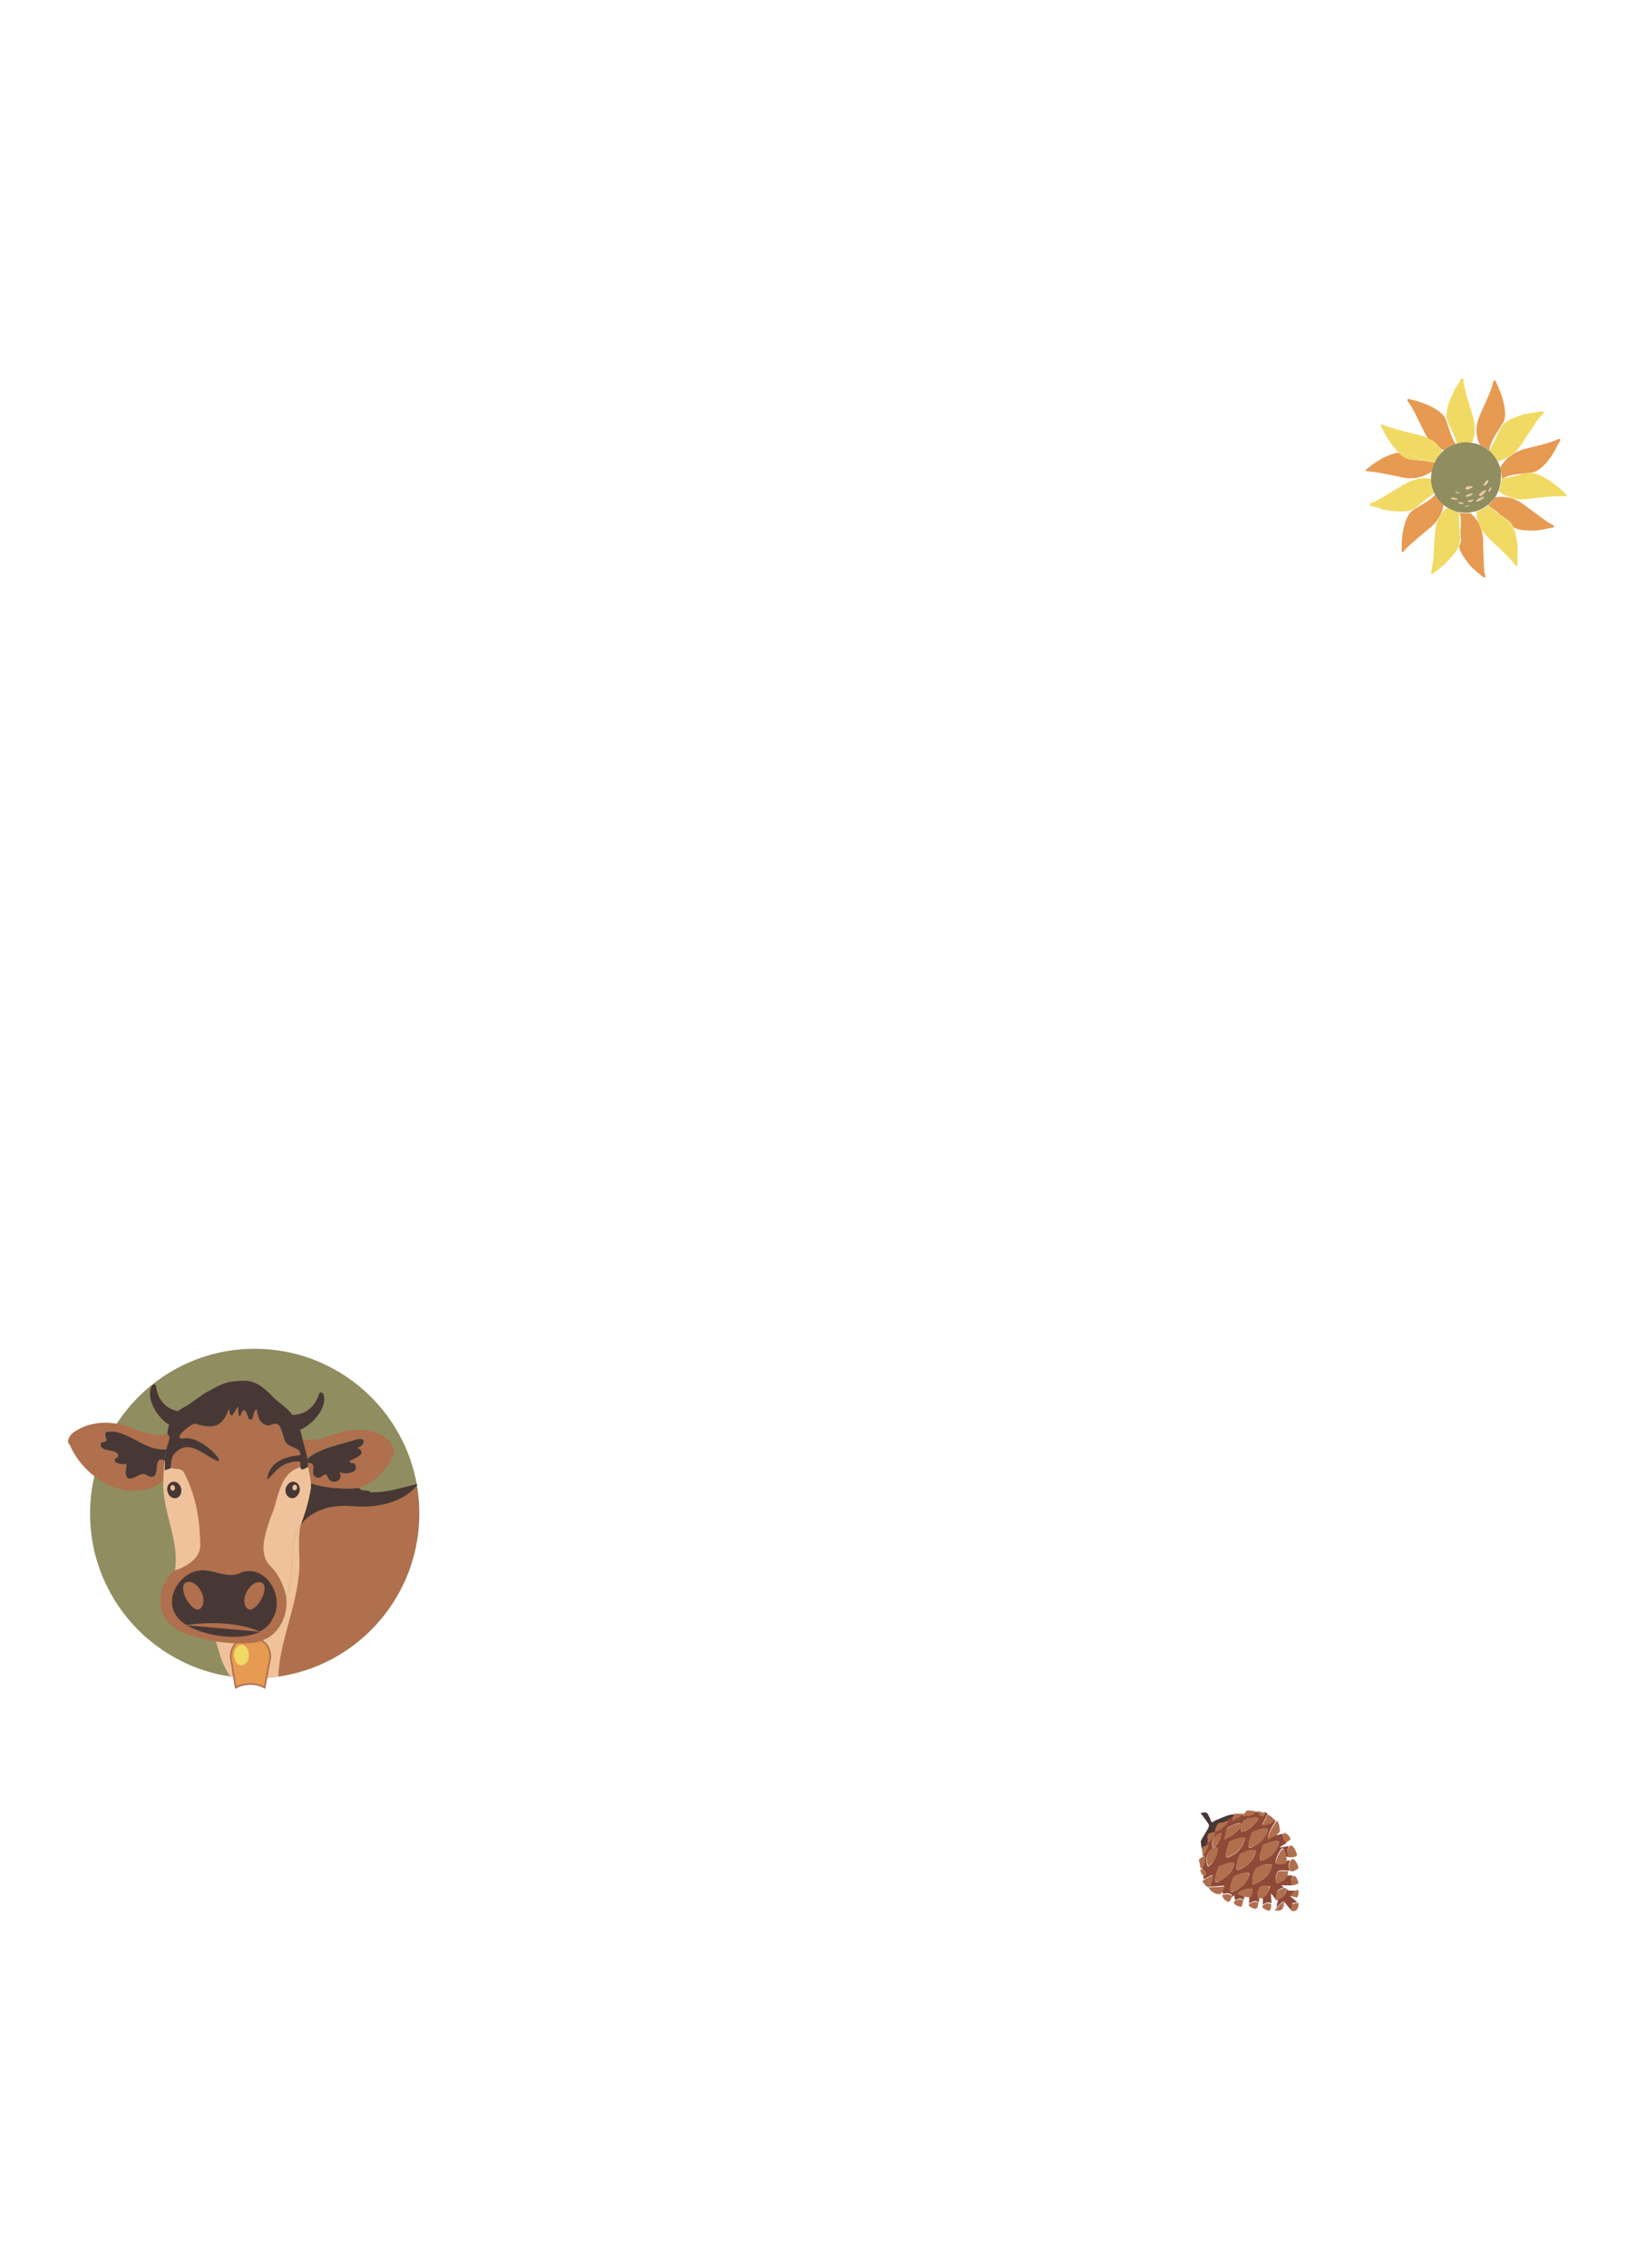 <?xml version="1.0" encoding="utf-8"?>
<!-- Generator: Adobe Illustrator 22.1.0, SVG Export Plug-In . SVG Version: 6.00 Build 0)  -->
<svg version="1.1" id="tw_plants" xmlns="http://www.w3.org/2000/svg" xmlns:xlink="http://www.w3.org/1999/xlink" x="0px" y="0px"
	 viewBox="0 0 507.1 702" style="enable-background:new 0 0 507.1 702;" xml:space="preserve">
<style type="text/css">
	.st0{fill:#473835;}
	.st1{fill:#8F4937;}
	.st2{fill:#B06F4D;}
	.st3{fill:#E69A52;}
	.st4{fill:#F0DA64;}
	.st5{fill:#908D60;}
	.st6{fill:#EFC29B;}
	.st7{fill:none;stroke:#B06F4D;stroke-miterlimit:10;}
</style>
<g>
	<path class="st0" d="M373.5,575.1c0.6-1.2,1.9-4.2,1.8-6.8c0-0.1,0-0.2,0.1-0.3c0.1,0,0.2,0,0.3,0c0.9,0.6,3.9,1.3,4.2,1
		c0.5-0.6,0.1-2,0-2.5c0-0.1,0-0.2-0.1-0.3c-0.1-0.3-0.3-1.3-0.5-1.6c-0.1-0.1-0.2-0.2-0.2-0.3c0-0.2,0.1-0.3,0.3-0.3l0,0l0,0
		c0,0,2.5-0.3,3-0.4c1.1-0.2,2.5-0.5,3.2-1c-1.5-1.4-4-1-5.1-0.7c-0.4,0.1-4.3,1.6-4.7,2c0,0,0,0.1-0.1,0.1c-0.1,0.1-0.3,0-0.5-0.1
		l0,0c0,0-0.4-1.3-1-2.3c-0.2-0.4-0.7-0.7-1.1-0.6c-0.5,0.1-1,0.2-1.2,0.2c1,1.3,2.5,3.3,2.6,3.7l0,0c0.1,0.5-0.4,1.4-1.3,2.8
		c-0.5,0.9-1.2,1.9-1.2,2.3C372,571.6,372.5,573.4,373.5,575.1L373.5,575.1z"/>
	<g>
		<path class="st1" d="M384.9,561.5c0.1,0,0.2-0.1,0.3-0.1c0,0.2-0.1,0.3-0.1,0.5c0,0.1,0,0.2,0.2,0.2c0.9,0,1.8-0.1,2.7-0.5
			c0.4-0.2,0.7-0.4,0.8-0.8c0.2,0,0.5,0,0.7,0c0.2,0.3,0.4,0.6,0.6,0.8c0.5,0.6,1.1,0.7,1.6,0.1c0.1-0.1,0.1-0.2,0-0.4
			s-0.3-0.2-0.4-0.4c0.1,0,0.1,0,0.2,0c0,0,0.1,0,0.1,0c0.4,0.2,0.7,0.2,1.1,0.4c-0.6,1.2-1.1,2.3-1.7,3.5c0.8,0,2.4-0.5,3-0.8
			c0.4-0.3,0.7-0.6,0.6-1.1c0.2,0.3,0.4,0.6,0.5,0.9c0,0,0,0.1-0.1,0.1c-0.6,1-1.2,2-1.7,3.1c-0.2,0.5-0.5,1.1-0.5,1.7
			c0,0.1,0,0.2,0,0.3c0.1,0,0.2,0,0.3-0.1c0.8-0.4,1.6-0.9,2.4-1.4c0,0.2,0,0.4-0.1,0.6c0.7-0.2,1.4-0.4,2.1-0.5c0,0.1,0,0.2,0,0.3
			c-0.1,0.5,0,1,0.2,1.4c0.3,0.5,0.4,0.5,0.9,0.4c0.1,0.4-0.1,0.8-0.4,1c-0.5,0.3-1.1,0.6-1.6,1c-0.1,0-0.1,0.1-0.2,0.2
			c1-0.2,2-0.3,2.9-0.5c-0.1,0.2-0.2,0.4-0.3,0.6c-0.3,0.8-0.3,1.6,0.2,2.4c0.1,0.2,0.2,0.2,0.3,0.2c0,0.2,0,0.3-0.3,0.2
			c-0.3,0-0.5,0-0.8-0.1c-0.1-0.3-0.2-0.7-0.3-1.1c-0.1-0.4-0.3-0.9-0.5-1.2c-0.2-0.3-0.4-0.4-0.7-0.1c-0.1,0.1-0.2,0.2-0.3,0.4
			c-0.5,0.8-0.9,1.6-1.2,2.5c-0.1,0.4-0.2,0.8-0.3,1.2c0,0.1,0,0.3,0.1,0.3c1,0.2,2.1,0.2,3.1-0.3c0.2-0.1,0.3-0.2,0.3-0.4
			c0.4-0.1,0.7-0.1,1.1-0.2c0,0.1-0.1,0.2-0.1,0.3c-0.3,0.5-0.4,1-0.4,1.6c0,0.5,0.2,0.9,0.5,1.3c-0.2,0-0.5,0-0.7,0
			c-0.2,0-0.5,0-0.7,0c-0.7-0.1-1.4-0.1-2,0.1c-0.2,0-0.4,0.1-0.5,0.3c-0.5,0.9-0.8,1.9-0.5,3c0.1,0.5,0.1,0.5,0.6,0.4
			c0.1,0,0.2,0,0.3-0.1c1.1-0.4,1.9-1.2,2.5-2.2c0.6,0,1.2,0.1,1.9,0.1c-0.1,0.1-0.2,0.2-0.2,0.3c-0.4,0.7-0.6,1.4-0.2,2.2
			c0,0.1,0.1,0.2,0.2,0.2c0,0.2-0.1,0.3-0.3,0.3c-0.7,0-1.4,0-2,0c-0.1,0-0.1,0-0.2,0c-0.3-0.1-0.7,0-1,0c0.3,0.2,0.5,0.4,0.8,0.6
			c-0.6,0.2-1.3,0.5-1.8,0.9c-0.1,0-0.1,0.1-0.2,0.2c-0.1,0.8-0.3,1.7-0.5,2.5c0,0.2,0,0.2,0.2,0.2c0.8-0.1,1.5-0.4,2.1-1
			c0.6-0.6,1-1.4,1.1-2.2c0.3,0.1,0.5,0.4,0.8,0.4c0.1,0,0.1,0.1,0.2,0c0.5,0.1,0.9,0,1.4,0c0.1,0,0.2,0,0.3,0
			c0,0.2-0.2,0.2-0.3,0.3c-0.3,0.3-0.7,0.7-0.9,1.1c0.5,0.2,1,0.4,1.6,0.6c-0.1,0.2-0.2,0-0.3,0c-0.1,0-0.1,0-0.2,0
			c-0.6-0.1-1.1-0.3-1.7-0.4c0,0,0,0,0,0c0.8,0.7,1.6,1.3,2.4,2c-0.4,0.1-0.8,0.2-1.3,0.2c-0.2,0-0.3,0.1-0.3,0.3
			c-0.1,0.6-0.1,1.1-0.3,1.7c-0.1,0.1-0.2,0-0.3,0c-0.7-0.8-1.3-1.6-2-2.5c0,0.3,0,0.6,0,0.9c0,0.2,0,0.5,0,0.7c0,0.2,0,0.2-0.2,0.2
			c-0.1-0.6,0-1.2-0.1-1.8c-0.5,0.5-1,1-1.5,1.5c-0.2,0.2-0.3,0.3-0.5,0.5c0-0.2,0.1-0.3,0.1-0.5c0-0.1,0-0.1,0-0.2
			c0.1-0.5,0.2-0.9,0.3-1.4c0.1-0.4,0.1-0.4-0.3-0.4c-0.2,0-0.4-0.1-0.5-0.3c-0.4-0.5-0.8-1.1-1.3-1.6c0,0.5,0,0.9,0.1,1.3
			c-0.1,0.1,0,0.2,0,0.3c0,0.5,0.1,0.9,0.1,1.4c0,0-0.1,0-0.1,0c-0.7-0.4-1.4-0.2-2,0.1c-0.2,0.1-0.4,0.3-0.6,0.4c0-0.1,0-0.2,0-0.3
			c0.1-0.1,0-0.1,0-0.2c0-0.5,0-0.9,0-1.4c0-0.1-0.1-0.1-0.2-0.1c-0.2,0-0.5,0-0.7,0c-0.1,0-0.1,0-0.2,0c-0.1,0-0.1,0.1-0.1,0.2
			c0,0.3,0,0.6,0,0.9c0,0.2,0,0.2-0.2,0.2c0-0.2-0.2-0.3-0.3-0.3c-0.6-0.3-1.3-0.1-1.9,0.2c-0.2,0.1-0.4,0.3-0.7,0.4
			c0-0.1,0-0.1,0-0.2c0.1-0.1,0.1-0.3,0-0.4c0,0,0.1-0.1,0-0.1l0,0c0.1-0.3,0.1-0.5,0.1-0.8c0-0.4,0-0.4-0.4-0.4c0,0-0.1,0-0.1,0
			c-0.3-0.1-0.6-0.1-0.9-0.2c-0.1,0-0.1,0.1-0.2,0.2c-0.1,0.3-0.1,0.7-0.2,1c0,0.1,0,0.2-0.1,0.3c0-0.1,0-0.2,0-0.3
			c0-0.3-0.1-0.4-0.3-0.5c-0.5-0.2-1.1-0.2-1.6,0.1c-0.2,0.1-0.4,0.3-0.6,0.3c-0.1-0.5-0.2-1-0.3-1.6c-0.1,0.2-0.3,0.3-0.4,0.4
			c-0.1,0.2-0.2,0.2-0.4,0.1c0-0.2,0.2-0.4,0-0.6c-0.1-0.1-0.3-0.3-0.5-0.3c-0.6-0.3-1.2-0.2-1.8,0c-0.1,0-0.3,0.1-0.4,0
			c0,0,0-0.1,0-0.1c0-0.4,0-0.5-0.4-0.5c0.4-0.6,0.7-1.2,0.9-1.9c-1,0-1.9,0.1-2.9,0.2c-0.7,0-1.4,0.1-2.1,0.1c0,0,0,0,0,0
			c0.3-0.1,0.4-0.3,0.6-0.5c0.3-0.5,0.4-1,0.5-1.6c0.1-0.5,0.2-1,0.2-1.6c-0.3,0.2-0.5,0.3-0.8,0.4c-0.6,0.3-1.2,0.7-1.9,1
			c-0.1-0.4-0.1-0.8-0.2-1.2c0.1,0.1,0.2,0.2,0.3,0.1c0.4-0.3,0.6-0.8,0.3-1.3c-0.2-0.3-0.6-0.5-0.9-0.7c0-0.2,0-0.4,0-0.6
			c0.3-0.3,0.5-0.8,0.6-1.2c0.2-0.7,0.2-1.5,0.2-2.2c0-0.2-0.1-0.2-0.2-0.2c-0.1,0-0.3,0.1-0.4,0.1c0-0.1,0-0.2,0-0.3
			c0.2-0.1,0.3-0.2,0.4-0.4c0.7-0.9,1.1-2,1.5-3.1c-0.4,0.1-0.7,0.3-1,0.4c0.1-0.3,0.3-0.7,0.5-1c0,0.1,0,0.2,0.1,0.4
			c0.6-0.6,1.2-1.2,1.7-2c0.3-0.5,0.6-1,0.5-1.6c0-0.1,0.1-0.1,0.1-0.1c0.4,0,0.7-0.2,1.1-0.4c0.6-0.3,1.1-0.8,1.6-1.2
			c0.5-0.5,1-1.1,1.6-1.7c-0.3,0-0.5,0.1-0.7,0c0.1-0.1,0.1-0.2,0.2-0.2c0.1-0.1,0.1-0.1,0.2-0.2c0.4-0.2,0.7-0.4,1.1-0.7
			c0.1-0.1,0.2,0,0.3-0.1c0,0.4-0.3,0.7-0.3,1c0.1,0,0.1,0,0.1,0c0.8-0.3,1.5-0.7,2.3-1.1C384.3,562.1,384.7,561.9,384.9,561.5
			L384.9,561.5z M389.1,578.4c-0.1,0.1-0.1,0.2-0.2,0.3c-0.8,1.4-0.9,2.9-0.9,4.5c0,0.2,0.1,0.1,0.2,0.1c1.9-0.7,3.6-1.7,4.8-3.4
			c0.5-0.8,0.8-1.6,1-2.5c0-0.2,0-0.2-0.2-0.3c-1.2-0.1-2.3,0.1-3.4,0.6C389.9,577.9,389.5,578.1,389.1,578.4L389.1,578.4z
			 M387.1,576.6c0.3-0.3,0.6-0.6,0.8-1c0.5-0.7,0.9-1.5,1.1-2.4c0.1-0.2,0-0.3-0.2-0.4c-0.3-0.1-0.6-0.1-1-0.1
			c-1.2,0.2-2.4,0.6-3.5,1.1c-0.1,0-0.1,0.1-0.2,0.2c-0.5,1.2-0.9,2.4-1.1,3.7c0,0.3,0,0.5,0.1,0.8c0.1,0.3,0.3,0.4,0.5,0.3
			C385,578.3,386.1,577.6,387.1,576.6L387.1,576.6z M380.5,580.3c0.1-0.1,0.3-0.3,0.4-0.5c0.7-0.8,1.1-1.8,1.4-2.8
			c0-0.2,0-0.2-0.1-0.3c-0.3-0.2-0.7-0.2-1-0.1c-1.2,0.2-2.4,0.6-3.5,1.1c-0.1,0-0.1,0.1-0.2,0.2c-0.5,1.2-0.9,2.4-1.1,3.7
			c0,0.3,0,0.5,0.1,0.8c0.1,0.2,0.2,0.3,0.5,0.2C378.3,582,379.5,581.3,380.5,580.3L380.5,580.3z M385.6,569
			c-0.1-0.1-0.1-0.1-0.2-0.1c-0.4-0.1-0.8-0.1-1.2,0c-1.1,0.2-2.2,0.6-3.2,1.1c-0.1,0-0.2,0.1-0.2,0.3c-0.4,0.9-0.7,1.9-0.9,2.9
			c-0.1,0.5-0.2,1-0.1,1.4c0.1,0.3,0.2,0.4,0.6,0.3c1.7-0.6,3.1-1.6,4.1-3.1c0.5-0.7,0.9-1.5,1.1-2.4
			C385.7,569.2,385.8,569.1,385.6,569L385.6,569z M385.2,583.4c0.8-0.8,1.4-1.9,1.8-3.2c0-0.2,0-0.3-0.2-0.4
			c-0.4-0.2-0.7-0.2-1.1-0.1c-1.2,0.2-2.3,0.6-3.4,1.1c-0.1,0-0.1,0.1-0.2,0.2c-0.4,1.2-0.9,2.3-1,3.6c0,0.3,0,0.6,0.1,0.9
			c0.1,0.3,0.2,0.3,0.5,0.2C382.9,585.2,384.1,584.5,385.2,583.4L385.2,583.4z M394.5,573.6c0.7-0.8,1.4-1.9,1.7-3.2
			c0.1-0.2,0-0.3-0.2-0.4c-0.4-0.2-0.7-0.1-1.1-0.1c-1.2,0.2-2.3,0.6-3.4,1.1c-0.1,0-0.1,0.1-0.2,0.2c-0.4,1.2-0.9,2.3-1,3.6
			c0,0.3-0.1,0.6,0.1,0.9c0.1,0.2,0.2,0.3,0.5,0.2C392.2,575.5,393.4,574.8,394.5,573.6L394.5,573.6z M390.8,569.8
			c0.9-1,1.6-2.1,1.9-3.3c0.1-0.3,0-0.4-0.3-0.5c-0.3-0.1-0.7-0.1-1,0c-0.9,0.1-1.8,0.5-2.7,0.8c-0.6,0.2-0.9,0.5-1.1,1.1
			c-0.3,1-0.6,1.9-0.8,2.9c0,0.3-0.1,0.7,0.1,1c0.1,0.2,0.2,0.3,0.5,0.2C388.7,571.4,389.9,570.7,390.8,569.8L390.8,569.8z M376,572
			L376,572c0.1-0.1,0.2-0.2,0.3-0.3c1-1.1,1.6-2.4,2.1-3.7c0.1-0.3,0-0.4-0.3-0.4s-0.5,0-0.8,0.2c-0.3,0.2-0.6,0.4-0.9,0.6
			c-0.5,0.4-0.7,0.8-0.8,1.4s-0.1,1.2,0,1.8c0.1,0.5-0.1,0.8-0.5,1.1c-0.6,0.4-1.1,0.9-1.3,1.7c-0.2,1.1-0.2,2.2,0.3,3.2
			c0.1,0.2,0.1,0.2,0.3,0.1c0.4-0.3,0.8-0.7,1.2-1.2c0.9-1.2,1.4-2.5,1.6-3.9c0-0.4-0.1-0.6-0.5-0.6
			C376.5,571.7,376.3,571.8,376,572L376,572z M388.4,564.8c0.5-0.5,0.9-1,1.3-1.5c0.2-0.2,0.1-0.5-0.1-0.6c-0.2-0.1-0.5-0.1-0.7-0.1
			c-0.9,0-1.7,0.2-2.6,0.4c-0.5,0.2-0.9,0.5-1.2,0.9c-0.6,0.9-0.7,1.9-0.6,2.9c0,0.2,0.1,0.2,0.2,0.2c0.5,0,1-0.2,1.4-0.4
			C386.9,566.2,387.7,565.6,388.4,564.8L388.4,564.8z M383,567c0.6-0.6,1.1-1.3,1.4-2.2c0.1-0.2,0-0.3-0.2-0.4s-0.5,0-0.7,0
			c-1,0.2-2,0.7-2.9,1.1c-0.2,0.1-0.3,0.2-0.4,0.4c-0.6,1-0.8,2.2-1,3.3c0,0.2,0.1,0.2,0.2,0.1C380.6,568.8,381.9,568.1,383,567
			L383,567z M392.2,586.5c0.6-0.7,1-1.5,1.2-2.4c0-0.1,0-0.2-0.1-0.2c-0.2,0-0.4-0.1-0.6-0.1c-0.7-0.1-1.4-0.1-2,0.1
			c-0.1,0-0.3,0.1-0.3,0.2c-0.6,1-0.9,2.2-0.5,3.4c0.1,0.2,0.2,0.2,0.3,0.2C390.9,587.5,391.6,587.1,392.2,586.5L392.2,586.5z
			 M387.3,587.2c0.6-0.7,0.7-1.7,0.6-2.4c0-0.1-0.1-0.2-0.2-0.2c-0.3,0-0.5,0-0.8,0c-1.2,0.2-2.3,0.6-3.3,1.4
			c-0.1,0.1-0.1,0.2,0,0.2c0.1,0.1,0.3,0.2,0.5,0.3c0.9,0.4,1.8,0.6,2.7,0.8C387.1,587.4,387.2,587.4,387.3,587.2L387.3,587.2z"/>
		<g>
			<path class="st2" d="M380.1,563.7c0.2,0,0.5-0.1,0.7,0c-0.5,0.6-1,1.1-1.6,1.7c-0.5,0.5-1,0.9-1.6,1.2c-0.3,0.2-0.7,0.4-1.1,0.4
				c-0.1,0-0.1,0-0.1,0.1c0.1,0.6-0.2,1.1-0.5,1.6c-0.5,0.7-1.1,1.3-1.7,2c-0.1-0.1,0-0.3-0.1-0.4c0-0.6,0-1.2-0.1-1.7
				c0-0.4,0.1-0.8,0.4-1c0.5-0.3,1-0.4,1.6-0.5c0.3,0,0.4-0.1,0.4-0.4c0-0.4,0.1-0.8,0.3-1.1c0.2-0.6,0.5-1.2,1.2-1.4
				c0.5-0.1,1.1-0.1,1.6-0.2C379.7,563.7,379.9,563.7,380.1,563.7L380.1,563.7z"/>
			<path class="st2" d="M398.7,576.3c0.1,0.2-0.1,0.3-0.3,0.4c-1,0.5-2,0.5-3.1,0.3c-0.2,0-0.1-0.2-0.1-0.3c0-0.4,0.1-0.8,0.3-1.2
				c0.3-0.9,0.7-1.7,1.2-2.5c0.1-0.1,0.2-0.3,0.3-0.4c0.3-0.3,0.5-0.2,0.7,0.1c0.2,0.4,0.4,0.8,0.5,1.2c0.1,0.3,0.2,0.7,0.3,1.1
				C398.6,575.4,398.6,575.8,398.7,576.3z"/>
			<path class="st2" d="M395.5,567.9c-0.8,0.5-1.6,1-2.4,1.4c-0.1,0-0.2,0.2-0.3,0.1c-0.1-0.1,0-0.2,0-0.3c0-0.6,0.3-1.2,0.5-1.7
				c0.5-1.1,1.1-2.1,1.7-3.1c0,0,0-0.1,0.1-0.1c0.1-0.2,0.3-0.3,0.3-0.5c0.1-0.2,0.2-0.1,0.3,0c0.1,0.2,0.3,0.4,0.3,0.6
				c0,0.1,0,0.2,0.1,0.2c-0.1,0.1,0,0.1,0.1,0.2c0.1,0.5,0.1,0.9,0.2,1.4c0.3,0.8-0.2,1.3-0.8,1.7
				C395.6,567.8,395.6,567.8,395.5,567.9L395.5,567.9z"/>
			<path class="st2" d="M398.7,580.7c-0.5,1-1.3,1.8-2.5,2.2c-0.1,0-0.2,0.1-0.3,0.1c-0.5,0.1-0.5,0.1-0.6-0.4c-0.2-1.1,0-2,0.5-3
				c0.1-0.2,0.3-0.3,0.5-0.3c0.7-0.2,1.4-0.1,2-0.1c0.2,0,0.5,0,0.7,0c0.1,0.1,0.1,0.2,0,0.3C399,579.9,398.9,580.3,398.7,580.7
				L398.7,580.7z"/>
			<path class="st2" d="M374.4,584.2c0.7,0,1.4-0.1,2.1-0.1c1,0,1.9-0.1,2.9-0.2c-0.2,0.7-0.5,1.3-0.9,1.9c-0.3,0.5-0.7,0.6-1.3,0.5
				c-0.1,0-0.2-0.1-0.3,0c0,0-0.1-0.1-0.1-0.1c-1-0.3-1.8-0.9-2.3-1.8C374.4,584.3,374.3,584.3,374.4,584.2L374.4,584.2z"/>
			<path class="st2" d="M399.5,574.9c-0.1,0-0.3-0.1-0.3-0.2c-0.5-0.8-0.5-1.6-0.2-2.4c0.1-0.2,0.2-0.4,0.3-0.6c0,0,0.1-0.1,0.1-0.1
				c0.3-0.5,0.6-0.5,1-0.1c0.4,0.3,0.7,0.8,0.9,1.3c0.2,0.4,0.4,0.9,0.5,1.3c0,0.2,0,0.2-0.1,0.3c-0.5,0.4-1,0.5-1.6,0.5
				C400,574.9,399.7,574.9,399.5,574.9L399.5,574.9z"/>
			<path class="st2" d="M399.8,579.2c-0.2-0.4-0.4-0.8-0.5-1.3c0-0.6,0.1-1.1,0.4-1.6c0-0.1,0.1-0.2,0.1-0.3
				c0.1-0.1,0.1-0.2,0.2-0.3c0.2-0.3,0.3-0.3,0.6-0.2c0.5,0.2,0.7,0.6,1,1c0.3,0.5,0.5,1.1,0.6,1.6c0,0.1,0,0.2-0.1,0.3
				c-0.2,0.2-0.4,0.3-0.6,0.3C401.1,579.2,400.4,579.3,399.8,579.2L399.8,579.2z"/>
			<path class="st2" d="M373.1,581.8c0.6-0.3,1.2-0.7,1.9-1c0.3-0.1,0.5-0.3,0.8-0.4c0,0.6-0.1,1.1-0.2,1.6
				c-0.1,0.5-0.3,1.1-0.5,1.6c-0.1,0.2-0.3,0.4-0.6,0.5c-0.5,0.1-0.8-0.2-1.1-0.5c-0.3-0.4-0.6-0.8-0.9-1.2c-0.1-0.1,0-0.2,0.1-0.2
				C372.6,582.1,372.9,582,373.1,581.8L373.1,581.8z"/>
			<path class="st2" d="M394.6,563.2c0.1,0.5-0.2,0.8-0.6,1.1c-0.6,0.4-2.3,0.8-3,0.8c0.6-1.2,1.1-2.3,1.7-3.5l0,0
				c0.4,0.3,0.8,0.5,1.1,0.7C394.2,562.6,394.4,562.9,394.6,563.2L394.6,563.2z"/>
			<path class="st2" d="M388.9,560.9c-0.1,0.4-0.4,0.6-0.8,0.8c-0.9,0.3-1.8,0.4-2.7,0.5c-0.1,0-0.2-0.1-0.2-0.2
				c0-0.2,0.1-0.3,0.1-0.5c0.2-0.3,0.4-0.5,0.7-0.8c0.2-0.3,0.5-0.4,0.8-0.3c0.1,0,0.2,0.1,0.3,0c0,0,0.1,0,0.1,0
				c0.2,0,0.4,0.1,0.6,0.1c0,0,0.1,0,0.2,0c0.1,0,0.3,0,0.4,0.1c0.1,0,0.1,0,0.2,0C388.8,560.5,388.8,560.7,388.9,560.9L388.9,560.9
				z"/>
			<path class="st2" d="M372.7,574.6c0.1,0,0.3-0.1,0.4-0.1c0.1,0,0.2,0.1,0.2,0.2c0,0.7,0,1.5-0.2,2.2c-0.1,0.5-0.3,0.9-0.6,1.2
				c-0.1,0-0.2,0.1-0.3,0.1c-0.3,0.1-0.4,0-0.4-0.3c-0.1-0.7-0.2-1.3-0.4-2c0-0.2,0-0.3,0.1-0.4
				C371.9,575.2,372.3,574.9,372.7,574.6L372.7,574.6z"/>
			<path class="st2" d="M378.8,586.5c0.1,0,0.3,0,0.4,0c0.6-0.2,1.2-0.3,1.8,0c0.2,0.1,0.3,0.2,0.5,0.3c0.2,0.2,0,0.4,0,0.6
				c-0.1,0.1-0.1,0.3-0.2,0.4c0,0.1-0.1,0.2-0.1,0.3c-0.6,0.9-0.6,0.7-1.3,0.3c-0.4-0.2-0.7-0.5-0.9-0.8c0-0.1-0.1-0.2-0.1-0.2
				C378.6,587,378.6,586.7,378.8,586.5L378.8,586.5z"/>
			<path class="st2" d="M386.9,589.4c0.3-0.1,0.5-0.3,0.7-0.4c0.6-0.3,1.2-0.4,1.9-0.2c0.1,0.1,0.3,0.2,0.3,0.3
				c-0.1,0.3-0.1,0.7-0.2,1c0,0.1,0,0.2-0.1,0.2c0,0.2-0.2,0.3-0.3,0.5l-0.1,0.1c-0.7-0.1-1.3-0.3-1.9-0.7c-0.1,0-0.1-0.1-0.2-0.2
				C386.9,589.9,386.8,589.7,386.9,589.4L386.9,589.4z"/>
			<path class="st2" d="M400.4,583.5c-0.1,0-0.2-0.1-0.2-0.2c-0.4-0.8-0.2-1.5,0.2-2.2c0.1-0.1,0.2-0.2,0.2-0.3
				c0.2-0.2,0.4-0.2,0.6,0c0.3,0.2,0.5,0.5,0.6,0.8c0.1,0.3,0.3,0.7,0.4,1c0,0.2,0,0.3-0.1,0.4c-0.2,0.2-0.5,0.3-0.7,0.3
				c0,0-0.1,0-0.1,0.1C401,583.5,400.7,583.5,400.4,583.5L400.4,583.5z"/>
			<path class="st2" d="M398.6,570.1c-0.5,0.2-0.6,0.1-0.9-0.4c-0.3-0.5-0.3-0.9-0.2-1.4c0-0.1,0-0.2,0-0.3c0-0.1,0.1-0.2,0.1-0.3
				c0.1-0.3,0.2-0.3,0.5-0.3c0.3,0.1,0.6,0.3,0.8,0.5c0.3,0.3,0.6,0.7,0.8,1.1c0.1,0.2,0.1,0.3,0,0.4c-0.3,0.3-0.6,0.5-0.9,0.7
				C398.8,570,398.7,570,398.6,570.1L398.6,570.1z"/>
			<path class="st2" d="M391.1,589.9c0.2-0.1,0.4-0.3,0.6-0.4c0.6-0.4,1.3-0.5,2-0.1c0,0,0.1,0,0.1,0c0,0.6,0,1.2-0.3,1.7
				c-0.2,0.4-0.2,0.4-0.6,0.3c-0.3-0.1-0.6-0.1-0.8-0.3c-0.1,0-0.1-0.1-0.2-0.1c-0.3-0.1-0.6-0.3-0.8-0.6
				C391.1,590.3,391,590.1,391.1,589.9L391.1,589.9z"/>
			<path class="st2" d="M382.5,588.4c0.2,0,0.4-0.2,0.6-0.3c0.5-0.2,1-0.3,1.6-0.1c0.2,0.1,0.4,0.2,0.3,0.5c0,0.1,0,0.2,0,0.3
				c-0.1,0.4-0.1,0.8-0.3,1.1c-0.1,0.3-0.3,0.4-0.6,0.3c0,0-0.1,0-0.1,0c0-0.1-0.1-0.1-0.2-0.1c-0.4-0.1-0.7-0.2-1.1-0.5
				c-0.1-0.1-0.2-0.2-0.3-0.3c-0.3-0.3-0.3-0.5,0-0.8C382.5,588.5,382.5,588.5,382.5,588.4L382.5,588.4z"/>
			<path class="st2" d="M399.9,591.3c0.1-0.5,0.2-1.1,0.3-1.7c0-0.2,0.1-0.3,0.3-0.3c0.4-0.1,0.8-0.2,1.3-0.2c0.2,0,0.3-0.1,0.5-0.1
				c0,0.7-0.1,1.4-0.5,2c-0.4,0.6-1.1,0.7-1.8,0.4C400,591.3,399.9,591.3,399.9,591.3L399.9,591.3z"/>
			<path class="st2" d="M384.9,561.5c-0.2,0.5-0.6,0.7-1,1c-0.7,0.4-1.5,0.8-2.3,1.1c0,0-0.1,0-0.1,0c0.1-0.4,0.3-0.7,0.3-1
				c0.2-0.3,0.3-0.7,0.4-1c0.1-0.2,0.1-0.2,0.3-0.2c0.7,0,1.5,0,2.2,0C384.8,561.4,384.9,561.4,384.9,561.5
				C384.9,561.4,385,561.5,384.9,561.5L384.9,561.5z"/>
			<path class="st2" d="M373.6,571.2c0.3-0.1,0.6-0.3,1-0.4c-0.4,1.1-0.8,2.2-1.5,3.1c-0.1,0.2-0.3,0.3-0.4,0.4
				c-0.1,0-0.2,0-0.2-0.1c0-0.8-0.1-1.5-0.1-2.3c0-0.2,0.1-0.2,0.2-0.2C373,571.5,373.3,571.4,373.6,571.2L373.6,571.2z"/>
			<path class="st2" d="M401.6,587.3c-0.5-0.2-1-0.4-1.6-0.6c0.2-0.4,0.6-0.7,0.9-1.1c0.1-0.1,0.2-0.2,0.3-0.3
				c0.2,0,0.4-0.2,0.6-0.3c0.3-0.1,0.4,0,0.4,0.3c0.1,0.6,0.1,1.1-0.2,1.6C402,587.1,401.9,587.4,401.6,587.3L401.6,587.3z"/>
			<path class="st2" d="M395.3,590.8c0.2-0.1,0.3-0.3,0.5-0.5c0.5-0.5,1-1,1.5-1.5c0.1,0.6,0,1.2,0.1,1.8c0,0.3-0.2,0.4-0.4,0.5
				c-0.2,0.1-0.5,0.2-0.7,0.3c0,0-0.1,0-0.2,0c-0.4,0-0.8,0-1.3-0.1C395,591.1,395.2,591,395.3,590.8L395.3,590.8z"/>
			<path class="st2" d="M372.6,578.8c0.3,0.2,0.6,0.4,0.9,0.7c0.3,0.5,0.1,1-0.3,1.3c-0.1,0.1-0.2,0-0.3-0.1c-0.3-0.3-0.6-0.6-0.8-1
				c-0.2-0.3-0.3-0.7-0.2-1c0-0.1,0.1-0.2,0.3-0.1C372.3,578.6,372.4,578.7,372.6,578.8L372.6,578.8z"/>
			<path class="st2" d="M391.3,561.1c0.1,0.2,0.3,0.2,0.4,0.4c0.1,0.1,0.1,0.2,0,0.4c-0.5,0.5-1.1,0.5-1.6-0.1
				c-0.2-0.3-0.4-0.6-0.6-0.8c0-0.2,0-0.3,0.2-0.3c0.5-0.1,0.8,0.1,1.2,0.3C391.1,561,391.2,561.1,391.3,561.1L391.3,561.1z"/>
			<path class="st2" d="M389.1,578.4c0.4-0.3,0.8-0.5,1.3-0.7c1.1-0.5,2.2-0.6,3.4-0.6c0.2,0,0.2,0.1,0.2,0.3
				c-0.1,0.9-0.5,1.7-1,2.5c-1.2,1.7-2.9,2.7-4.8,3.4c-0.1,0-0.2,0.1-0.2-0.1c0-1.5,0.1-3.1,0.9-4.5
				C389,578.6,389,578.5,389.1,578.4L389.1,578.4z"/>
			<path class="st2" d="M387.1,576.6c-1,1-2.1,1.7-3.5,2.1c-0.2,0.1-0.4,0-0.5-0.3c-0.1-0.2-0.1-0.5-0.1-0.8
				c0.1-1.3,0.6-2.5,1.1-3.7c0-0.1,0.1-0.1,0.2-0.2c1.1-0.5,2.3-1,3.5-1.1c0.3,0,0.7,0,1,0.1c0.2,0.1,0.3,0.2,0.2,0.4
				c-0.2,0.9-0.6,1.7-1.1,2.4C387.7,575.9,387.4,576.3,387.1,576.6L387.1,576.6z"/>
			<path class="st2" d="M380.5,580.3c-1,1-2.2,1.8-3.5,2.2c-0.2,0.1-0.4,0-0.5-0.2c-0.1-0.3-0.1-0.5-0.1-0.8
				c0.1-1.3,0.6-2.5,1.1-3.7c0-0.1,0.1-0.1,0.2-0.2c1.1-0.5,2.3-1,3.5-1.1c0.4,0,0.7,0,1,0.1c0.1,0.1,0.2,0.2,0.1,0.3
				c-0.3,1-0.7,2-1.4,2.8C380.8,580,380.7,580.2,380.5,580.3L380.5,580.3z"/>
			<path class="st2" d="M385.6,569c0.1,0.1,0.1,0.2,0,0.3c-0.2,0.9-0.6,1.7-1.1,2.4c-1,1.5-2.5,2.5-4.1,3.1c-0.3,0.1-0.5,0-0.6-0.3
				c-0.1-0.5,0-1,0.1-1.4c0.2-1,0.5-2,0.9-2.9c0-0.1,0.1-0.2,0.2-0.3c1-0.5,2.1-0.9,3.2-1.1c0.4-0.1,0.8-0.1,1.2,0
				C385.5,568.9,385.6,568.9,385.6,569L385.6,569z"/>
			<path class="st2" d="M385.2,583.4c-1.1,1.2-2.3,1.8-3.6,2.3c-0.3,0.1-0.4,0-0.5-0.2c-0.1-0.3-0.1-0.6-0.1-0.9
				c0.1-1.3,0.6-2.4,1-3.6c0-0.1,0.1-0.1,0.2-0.2c1.1-0.5,2.2-0.9,3.4-1.1c0.4,0,0.7-0.1,1.1,0.1c0.2,0.1,0.2,0.2,0.2,0.4
				C386.6,581.5,386,582.6,385.2,583.4L385.2,583.4z"/>
			<path class="st2" d="M394.5,573.6c-1.1,1.2-2.3,1.9-3.6,2.3c-0.2,0.1-0.4,0-0.5-0.2c-0.1-0.3-0.1-0.6-0.1-0.9
				c0.1-1.3,0.6-2.4,1-3.6c0-0.1,0.1-0.1,0.2-0.2c1.1-0.5,2.2-0.9,3.4-1.1c0.4,0,0.7-0.1,1.1,0.1c0.2,0.1,0.3,0.2,0.2,0.4
				C395.9,571.7,395.3,572.8,394.5,573.6L394.5,573.6z"/>
			<path class="st2" d="M390.8,569.8c-0.9,1-2.1,1.7-3.4,2.1c-0.2,0.1-0.4,0-0.5-0.2c-0.1-0.3-0.1-0.7-0.1-1c0.1-1,0.5-1.9,0.8-2.9
				c0.2-0.6,0.5-0.9,1.1-1.1c0.9-0.3,1.8-0.7,2.7-0.8c0.3,0,0.7-0.1,1,0c0.3,0.1,0.4,0.2,0.3,0.5
				C392.4,567.7,391.8,568.8,390.8,569.8L390.8,569.8z"/>
			<path class="st2" d="M376,572c0.3-0.1,0.5-0.2,0.8-0.2c0.4,0,0.6,0.2,0.5,0.6c-0.1,1.5-0.6,2.8-1.6,3.9c-0.4,0.4-0.8,0.8-1.2,1.2
				c-0.2,0.1-0.2,0.1-0.3-0.1c-0.5-1-0.5-2.1-0.3-3.2c0.1-0.8,0.6-1.3,1.3-1.7c0.4-0.3,0.6-0.5,0.5-1.1c-0.1-0.6,0-1.2,0-1.8
				c0.1-0.6,0.3-1,0.8-1.4c0.3-0.2,0.5-0.5,0.9-0.6c0.2-0.1,0.5-0.2,0.8-0.2c0.3,0,0.4,0.2,0.3,0.4c-0.5,1.3-1.2,2.6-2.1,3.7
				C376.2,571.7,376.1,571.8,376,572C376,571.9,376,571.9,376,572L376,572z"/>
			<path class="st2" d="M388.4,564.8c-0.7,0.7-1.4,1.4-2.3,1.8c-0.5,0.2-0.9,0.4-1.4,0.4c-0.1,0-0.2,0-0.2-0.2c0-1,0-2,0.6-2.9
				c0.3-0.4,0.7-0.8,1.2-0.9c0.8-0.3,1.7-0.4,2.6-0.4c0.3,0,0.5,0,0.7,0.1c0.3,0.1,0.3,0.3,0.1,0.6
				C389.3,563.9,388.9,564.4,388.4,564.8L388.4,564.8z"/>
			<path class="st2" d="M383,567c-1.1,1.1-2.3,1.8-3.6,2.4c-0.1,0-0.2,0.1-0.2-0.1c0.2-1.2,0.4-2.3,1-3.3c0.1-0.2,0.2-0.3,0.4-0.4
				c0.9-0.5,1.9-0.9,2.9-1.1c0.2,0,0.5-0.1,0.7,0s0.3,0.2,0.2,0.4C384,565.7,383.5,566.4,383,567L383,567z"/>
			<path class="st2" d="M392.2,586.5c-0.6,0.6-1.3,1-2.2,1.2c-0.2,0-0.3,0-0.3-0.2c-0.4-1.2-0.1-2.3,0.5-3.4
				c0.1-0.1,0.2-0.2,0.3-0.2c0.7-0.2,1.4-0.2,2-0.1c0.2,0,0.4,0.1,0.6,0.1c0.1,0,0.2,0.1,0.1,0.2C393.2,585,392.9,585.8,392.2,586.5
				L392.2,586.5z"/>
			<path class="st2" d="M398.5,585c-0.2,0.8-0.5,1.6-1.1,2.2c-0.6,0.6-1.3,0.8-2.1,1c-0.1,0-0.2,0-0.2-0.2c0.2-0.8,0.3-1.7,0.5-2.5
				c0-0.1,0.1-0.2,0.2-0.2c0.6-0.4,1.2-0.7,1.8-0.9c0.2,0,0.4,0,0.6,0C398.5,584.5,398.6,584.7,398.5,585L398.5,585z"/>
			<path class="st2" d="M387.3,587.2c-0.1,0.2-0.3,0.2-0.5,0.1c-0.9-0.2-1.9-0.4-2.7-0.8c-0.2-0.1-0.3-0.2-0.5-0.3
				c-0.1-0.1-0.1-0.2,0-0.2c1-0.8,2.1-1.2,3.3-1.4c0.3,0,0.5,0,0.8,0c0.1,0,0.2,0,0.2,0.2C388.1,585.5,388,586.6,387.3,587.2
				L387.3,587.2z"/>
		</g>
	</g>
</g>
<g>
	<g>
		<path class="st3" d="M461.4,139.3c0-2.4,3.1-6.5,4.3-8.6c1.2-2.1,0.2-6.3-0.9-9.3c-0.4-1.1-1.2-2.7-1.5-3.4
			c-0.1-0.3-0.6-0.3-0.7,0.1c-0.5,2.5-2.1,5.7-4.2,10.5c-1.8,4-0.8,7.4,0,9.1c1.1,0.5,2.2,1.1,3.1,1.9
			C461.4,139.5,461.4,139.4,461.4,139.3z"/>
		<path class="st3" d="M468.3,140.9c-0.1,0.1-0.3,0.2-0.4,0.3c-0.1,0.1-0.2,0.1-0.3,0.2c-0.1,0.1-0.3,0.2-0.4,0.2c0,0-0.1,0-0.1,0.1
			c-1.2,1.1-2,2.3-2.4,3.1c0.3,1,0.5,2,0.5,3.1c0,0.1,0,0.2,0,0.2c0.1,0,0.3,0,0.4,0c1.5-1.1,4.7-1.4,7.2-1.6c0.1,0,0.3-0.1,0.4-0.1
			c0.3-0.1,0.6-0.1,0.9-0.1c0.3,0,0.5-0.1,0.7-0.1c2.4-0.4,5.1-3.7,6.7-6.5c0.6-1,1.3-2.6,1.8-3.3c0.2-0.3-0.1-0.6-0.5-0.5
			c-2.3,1.1-5.8,1.9-10.9,3.2c-1,0.3-1.9,0.7-2.7,1.1c-0.1,0.1-0.1,0.1-0.2,0.2C468.9,140.4,468.7,140.6,468.3,140.9L468.3,140.9z"
			/>
		<path class="st3" d="M461,156.3c0.2,0.2,0.3,0.3,0.5,0.5c0.1,0.1,0.3,0.2,0.4,0.3c0.9,0.5,1.9,1.3,2.8,2.2c1,0.7,2,1.4,2.7,1.9
			c0.6,0.5,1,1.1,1.4,2c2,1.2,5.8,1.2,8.6,0.8c1.1-0.2,2.9-0.6,3.7-0.7c0.3-0.1,0.4-0.5,0.1-0.7c-2.3-1.1-5-3.4-9.3-6.5
			c-3.5-2.6-7-2.5-8.9-2.1C462.6,154.9,461.9,155.7,461,156.3L461,156.3z"/>
		<path class="st3" d="M454.6,174.1c0.6,0.8,1.3,1.5,2,2.1c0.8,0.8,2.3,1.9,2.9,2.5c0.3,0.2,0.6,0,0.6-0.3c-0.6-2.5-0.5-6-0.7-11.3
			c-0.1-4.4-2.5-7.1-3.9-8.3c-0.4,0-0.8,0.1-1.1,0.1c-0.7,0-1.5-0.1-2.2-0.2c0,0.1,0,0.2,0,0.3c0.5,1.3,0.4,3.4,0.2,5.4
			c0.1,0.9,0.1,1.8,0.2,2.4c0,0.7-0.2,1.5-0.6,2.3c0.1,0.9,0.5,1.8,1.1,2.8"/>
		<path class="st3" d="M445.6,160.5c0.1-0.2,0.2-0.4,0.3-0.6c0-0.1,0.1-0.1,0.1-0.2c0.2-0.3,0.3-0.6,0.5-0.9
			c0.4-0.9,0.6-1.9,0.7-2.6c-1-0.9-1.9-1.9-2.6-3.1c-1.6,1.9-5.3,3.7-7,4.9c-2,1.4-3,5.5-3.3,8.7c-0.1,1.2-0.1,2.9-0.1,3.8
			c0,0.4,0.4,0.5,0.6,0.2c1.6-2,4.4-4.1,8.5-7.6c0.8-0.7,1.5-1.4,2-2.2c0-0.1,0.1-0.2,0.1-0.3C445.5,160.7,445.5,160.6,445.6,160.5
			L445.6,160.5z"/>
		<path class="st3" d="M444,143.1c-0.8-0.1-1.3-0.1-2.3-0.4c-1.9-0.2-3.8-0.4-5-0.5c-1.1-0.2-2.3-1-3.5-2.1c-2.2,0.3-5,1.6-7,3
			c-1,0.6-2.4,1.8-3,2.2c-0.3,0.2-0.1,0.6,0.2,0.6c2.5,0,6,0.9,11.2,1.9c4.3,0.9,7.4-0.8,9-1.9c0.2-1,0.5-1.9,0.9-2.8
			C444.3,143.2,444.2,143.1,444,143.1L444,143.1z"/>
		<path class="st3" d="M444,136.7c0.1,0.1,0.2,0.1,0.3,0.2c0.1,0.1,0.2,0.2,0.3,0.3c0.2,0.1,0.3,0.3,0.5,0.5c0,0,0,0,0,0
			c0.3,0.3,0.6,0.6,0.9,1c0.5,0.3,0.9,0.5,1.3,0.7c1.1-0.9,2.3-1.5,3.6-1.9c-1.4-2.1-2.3-5.9-3.1-7.8c-0.9-2.3-4.7-4.2-7.8-5.2
			c-1.1-0.4-2.8-0.8-3.6-1c-0.3-0.1-0.6,0.3-0.4,0.6c1.6,2,3,5.2,5.4,10c0.4,0.8,0.8,1.4,1.3,2c0.1,0.1,0.3,0.2,0.6,0.4
			C443.8,136.5,443.9,136.6,444,136.7L444,136.7z"/>
	</g>
	<g>
		<path class="st4" d="M456,137.1c0.4-0.9,0.6-1.8,0.7-2.5c0-0.1,0-0.2,0-0.2c0-0.2,0.1-0.5,0.1-0.7c0-0.1,0-0.2,0-0.3
			c0-0.4,0-0.8,0-0.9c0-1.1-0.1-2.2-0.5-3.5c-0.7-2.4-1.4-4.5-1.9-6.3l-0.6-2.4c0-0.2-0.1-0.3-0.1-0.4c-0.1-0.4-0.2-1.1-0.3-1.5
			c0-0.1,0-0.2,0-0.4c0-0.2,0-0.4-0.1-0.6c0,0,0,0,0,0c0-0.2-0.1-0.3-0.3-0.3l0,0c0,0,0,0-0.1,0c0,0-0.1,0-0.1,0
			c-0.2,0.1-0.3,0.4-0.5,0.7c0,0,0,0,0,0.1c-0.1,0.2-0.4,0.6-0.7,1.1c-0.4,0.6-0.8,1.2-1,1.7c-0.2,0.3-0.3,0.7-0.5,1
			c-0.2,0.5-0.4,0.9-0.6,1.3l0,0c-1.1,2.6-1.9,5.6-1.1,7.4c0.5,1.2,1.4,2.9,2.1,4.6c0.3,1,0.6,1.5,0.8,2.2c0,0.1,0,0.1,0,0.2
			c0.9-0.2,1.8-0.4,2.8-0.4C454.9,136.9,455.5,137,456,137.1L456,137.1z"/>
		<path class="st4" d="M463.9,142.8c0.2,0,0.4-0.1,0.6-0.1c0,0,0.1,0,0.1,0c0.1,0,0.1-0.1,0.2-0.1c0.1,0,0.2-0.1,0.2-0.1
			c0.5-0.2,1-0.4,1.4-0.6c0,0,0,0,0.1,0c0.2-0.1,0.4-0.2,0.5-0.3c0.6-0.5,1.3-1,2-1.4c0.8-0.7,1.5-1.5,2.1-2.4
			c1.4-2.1,2.6-3.9,3.6-5.4l1.4-2.1c0.1-0.1,0.2-0.3,0.3-0.4c0.2-0.3,0.7-0.9,1-1.2c0.1-0.1,0.2-0.2,0.3-0.3
			c0.1-0.1,0.3-0.3,0.4-0.4l0,0l0,0c0-0.1,0.1-0.1,0.1-0.2c0,0,0-0.1,0-0.1s0-0.1,0-0.1c0,0,0,0,0-0.1c0,0,0,0,0,0
			c-0.2-0.4-0.6-0.1-1-0.1c0,0,0,0-0.1,0c-0.2,0-0.7,0.1-1.3,0.2c-0.7,0.1-1.4,0.2-2,0.3c-0.4,0.1-0.7,0.2-1.1,0.2
			c-0.5,0.1-1,0.2-1.4,0.4l0,0c-2.7,0.8-5.5,2.1-6.4,3.9c-0.6,1.1-1.3,2.9-2.2,4.6c-0.6,0.9-0.8,1.4-1.1,2.1
			c-0.1,0.2-0.3,0.4-0.4,0.6C462.4,140.5,463.3,141.6,463.9,142.8L463.9,142.8z"/>
		<path class="st4" d="M467.2,141.6c0.1-0.1,0.3-0.1,0.4-0.2c0.1-0.1,0.2-0.1,0.3-0.2c0.1-0.1,0.3-0.2,0.4-0.3
			c0.4-0.3,0.6-0.5,0.6-0.5c0.1-0.1,0.1-0.1,0.2-0.2C468.4,140.6,467.7,141.1,467.2,141.6C467.1,141.6,467.2,141.6,467.2,141.6
			L467.2,141.6z"/>
		<path class="st4" d="M468.2,147.6c-1,0.1-1.6,0.3-2.3,0.4c-0.1,0-0.2,0-0.3,0c-0.1,0-0.1,0.1-0.2,0.1c-0.1,0.1-0.2,0.1-0.3,0.2
			c-0.1,1.3-0.3,2.6-0.8,3.8c0.1,0.1,0.3,0.2,0.5,0.3c0,0,0.1,0.1,0.1,0.1c0.8,0.6,1.8,1,2.5,1.3c0.1,0,0.1,0.1,0.2,0.1
			c0.2,0.1,0.4,0.1,0.6,0.2c0.1,0,0.2,0.1,0.3,0.1c0.4,0.1,0.7,0.2,0.8,0.2c1.1,0.2,2.2,0.3,3.5,0.1c2.5-0.3,4.6-0.5,6.5-0.7
			l2.5-0.2c0.2,0,0.3,0,0.5,0c0.4,0,1.1,0,1.6,0c0.1,0,0.2,0,0.4,0c0.2,0,0.4,0,0.6,0c0,0,0,0,0,0c0.2,0,0.3-0.1,0.4-0.2l0,0
			c0.1-0.4-0.3-0.6-0.6-0.8c0,0,0,0-0.1-0.1c-0.1-0.1-0.5-0.5-1-0.9c-0.5-0.5-1.1-1-1.5-1.3c-0.3-0.2-0.6-0.4-0.9-0.7
			c-0.4-0.3-0.8-0.6-1.1-0.8l0,0c-2-1.3-4.3-2.4-6.1-2.5c-0.4,0.1-0.8,0.1-1.3,0.1C471.5,146.7,469.8,147.2,468.2,147.6L468.2,147.6
			z"/>
		<path class="st4" d="M473.1,146.3c-0.1,0-0.2,0.1-0.4,0.1c0.5-0.1,0.9-0.1,1.3-0.1C473.7,146.2,473.4,146.2,473.1,146.3
			L473.1,146.3z"/>
		<path class="st4" d="M465.4,148.1c0,0,0.1-0.1,0.2-0.1c-0.1,0-0.3,0-0.4,0c0,0.1,0,0.2,0,0.3C465.2,148.3,465.3,148.2,465.4,148.1
			z"/>
		<path class="st4" d="M464.8,159.4c-0.5-0.3-1-0.7-1.4-1c-0.5-0.6-1-0.9-1.4-1.2c-0.4-0.2-0.7-0.4-1.1-0.4c-0.1,0-0.2-0.1-0.3-0.1
			c-1,0.7-2,1.2-3.2,1.6c0,0.2,0,0.4,0,0.6c0,0.1,0,0.1,0,0.1c0,0.1,0,0.1,0,0.2s0,0.2,0,0.3c0.1,0.5,0.2,1.1,0.3,1.5c0,0,0,0,0,0.1
			c0.1,0.2,0.1,0.4,0.2,0.6c0,0.1,0.1,0.3,0.2,0.4c0,0.1,0.1,0.2,0.1,0.4c0.1,0.1,0.1,0.3,0.2,0.4c0.2,0.4,0.4,0.7,0.4,0.7
			c0.5,0.9,1.3,1.9,2.2,2.8c1.8,1.8,3.4,3.2,4.7,4.5l1.8,1.8c0.1,0.1,0.2,0.2,0.3,0.3c0.3,0.3,0.8,0.9,1,1.2
			c0.1,0.1,0.2,0.2,0.3,0.3c0.1,0.2,0.2,0.4,0.4,0.5l0,0l0,0c0,0,0.1,0.1,0.1,0.1c0,0,0.1,0,0.1,0c0,0,0.1,0,0.1,0c0,0,0,0,0,0
			c0,0,0,0,0,0c0,0,0,0,0.1-0.1c0,0,0.1,0,0.1-0.1c0.2-0.2,0.1-0.6,0.1-0.8c0,0,0-0.1,0-0.1c0-0.2,0-0.7,0-1.3c0-0.7,0.1-1.4,0-2
			c0-0.4,0-0.7,0-1.1c0-0.5-0.1-1-0.1-1.4l0,0c-0.2-1.8-0.6-3.6-1.3-5c-0.2-0.1-0.4-0.3-0.6-0.4C467.4,162,466.1,160.6,464.8,159.4
			L464.8,159.4z"/>
		<path class="st4" d="M460.9,156.8c0.3,0.1,0.7,0.2,1.1,0.4c-0.1-0.1-0.3-0.2-0.4-0.3c-0.2-0.2-0.3-0.3-0.5-0.5
			c-0.1,0.1-0.3,0.2-0.4,0.3C460.7,156.7,460.8,156.7,460.9,156.8L460.9,156.8z"/>
		<path class="st4" d="M467.5,161.3c-0.7-0.5-1.6-1.2-2.7-1.9c1.3,1.3,2.6,2.6,3.5,3.5c0.2,0.2,0.4,0.3,0.6,0.4
			C468.5,162.5,468.1,161.8,467.5,161.3L467.5,161.3z"/>
		<path class="st4" d="M452.2,164.2c-0.1-0.8-0.1-1.7-0.2-2.6c0.1-1,0-1.6,0-2.4c0-0.1,0-0.3,0-0.4c0-0.1,0-0.2-0.1-0.2
			c0-0.1,0-0.1,0-0.1c-1.3-0.3-2.5-0.8-3.6-1.5c-0.1,0.1-0.3,0.3-0.4,0.4c0,0-0.1,0.1-0.1,0.1c-0.5,0.4-0.9,0.9-1.2,1.4
			c-0.3,0.7-0.7,1.5-1.2,2.2c-0.1,0.3-0.2,0.5-0.2,0.5c-0.4,1-0.6,2.2-0.7,3.5c-0.2,2.5-0.3,4.7-0.4,6.5l-0.2,2.5
			c0,0.2,0,0.3-0.1,0.5c-0.1,0.4-0.2,1.1-0.3,1.6c0,0.1-0.1,0.3-0.1,0.4c-0.1,0.2-0.1,0.4-0.1,0.6l0,0l0,0c0,0.1,0,0.1,0,0.2
			c0,0,0,0.1,0,0.1c0,0,0,0.1,0.1,0.1c0,0,0,0,0,0c0,0,0,0,0,0c0.4,0.2,0.6-0.2,0.9-0.4c0,0,0,0,0.1-0.1c0.1-0.1,0.5-0.4,1.1-0.8
			c0.6-0.4,1.1-0.9,1.6-1.3c0.3-0.2,0.5-0.5,0.8-0.8c0.4-0.4,0.7-0.7,1-1l0,0c1.3-1.3,2.4-2.8,3.1-4.2c0-0.3-0.1-0.5,0-0.8
			C451.8,167.1,452,165.7,452.2,164.2L452.2,164.2z"/>
		<path class="st4" d="M451.9,158.6c0,0.1,0.1,0.1,0.1,0.2c0-0.1,0-0.2,0-0.3c-0.1,0-0.1,0-0.2,0
			C451.9,158.5,451.9,158.6,451.9,158.6L451.9,158.6z"/>
		<path class="st4" d="M452.2,164.2c-0.2,1.5-0.4,3-0.5,4c0,0.3,0,0.5,0,0.8c0.4-0.8,0.6-1.6,0.6-2.3
			C452.3,166,452.3,165.1,452.2,164.2L452.2,164.2z"/>
		<path class="st4" d="M446,159.7c0,0.1-0.1,0.1-0.1,0.2c-0.1,0.2-0.2,0.4-0.3,0.6c0,0.1-0.1,0.2-0.1,0.3c0,0.1-0.1,0.2-0.1,0.3
			c0.5-0.7,0.9-1.5,1.2-2.2C446.4,159.2,446.2,159.4,446,159.7L446,159.7z"/>
		<path class="st4" d="M443.3,148.2c0,0-0.1,0-0.1,0c-1-0.2-2-0.2-2.9-0.1c-0.1,0-0.2,0-0.2,0c-0.2,0-0.5,0.1-0.7,0.1
			c-0.1,0-0.2,0-0.3,0.1c-0.4,0.1-0.7,0.2-0.8,0.2c-1,0.3-2.1,0.7-3.3,1.4c-2.2,1.3-4,2.4-5.6,3.4l-2.2,1.3
			c-0.1,0.1-0.3,0.1-0.4,0.2c-0.4,0.2-1,0.5-1.4,0.7c-0.1,0.1-0.3,0.1-0.4,0.1c-0.2,0.1-0.4,0.1-0.5,0.2l0,0l0,0
			c0,0-0.1,0.1-0.1,0.1c0,0,0,0.1-0.1,0.1c0,0,0,0.1,0,0.1c0,0,0,0,0,0.1c0,0,0,0,0,0c0,0,0,0.1,0,0.1c0,0,0,0.1,0,0.1
			c0.1,0.2,0.5,0.2,0.8,0.3c0,0,0,0,0.1,0c0.2,0.1,0.6,0.2,1.3,0.4c0.7,0.2,1.4,0.4,1.9,0.6c0.4,0.1,0.7,0.2,1.1,0.2
			c0.5,0.1,1,0.2,1.4,0.2l0,0c2.8,0.4,5.9,0.4,7.5-0.8c1-0.8,2.4-2,3.9-3.2c0.9-0.5,1.3-0.9,1.9-1.4c0.1-0.1,0.2-0.1,0.3-0.1
			c-0.6-1.3-1-2.8-1-4.3C443.4,148.2,443.3,148.2,443.3,148.2L443.3,148.2z"/>
		<path class="st4" d="M435.1,140.2c2.3,0.7,6.9,2.9,9.3,2.4c0.1,0,0.2,0,0.3,0c0.6-1,1.3-2,2.2-2.8c-0.1-0.1-0.2-0.3-0.3-0.4
			c0,0,0-0.1-0.1-0.1c0-0.1-0.1-0.1-0.1-0.2c0-0.1-0.1-0.1-0.1-0.2c0-0.1-0.1-0.1-0.2-0.2c-1-0.6-2.1-1.5-3.1-2.7c0,0,0,0,0,0
			c-0.9-0.6-2-1-3.3-1.3c-2.5-0.6-4.5-1.1-6.3-1.6l-2.4-0.7c-0.1-0.1-0.3-0.1-0.4-0.1c-0.4-0.1-1.1-0.4-1.5-0.5
			c-0.1-0.1-0.3-0.1-0.4-0.2c-0.2-0.1-0.4-0.2-0.5-0.2l0,0l0,0c-0.1,0-0.1,0-0.2,0c0,0-0.1,0-0.1,0c0,0-0.1,0-0.1,0.1c0,0,0,0,0,0
			c0,0,0,0,0,0c-0.3,0.3,0.1,0.6,0.3,0.9c0,0,0,0.1,0,0.1c0.1,0.2,0.3,0.6,0.6,1.2c0.3,0.6,0.7,1.3,1,1.8c0.2,0.3,0.4,0.6,0.6,0.9
			c0.3,0.4,0.5,0.8,0.8,1.1l0,0c0.7,1,1.5,1.9,2.3,2.7C433.9,140,434.5,140,435.1,140.2L435.1,140.2z"/>
		<path class="st4" d="M441.7,142.7c1,0.3,1.6,0.3,2.3,0.4c0.1,0,0.2,0.1,0.3,0.1c0.1-0.2,0.2-0.4,0.3-0.6c-0.1,0-0.2,0-0.3,0
			c-2.4,0.5-7-1.7-9.3-2.4c-0.6-0.2-1.2-0.2-1.9-0.1c1.1,1.1,2.3,1.9,3.5,2.1C437.9,142.3,439.8,142.4,441.7,142.7L441.7,142.7z"/>
		<path class="st4" d="M446.1,138.6c-0.3-0.4-0.6-0.7-0.9-1c0,0,0,0,0,0c-0.2-0.2-0.3-0.3-0.5-0.5c-0.1-0.1-0.2-0.2-0.3-0.3
			c-0.1-0.1-0.2-0.2-0.3-0.2c-0.1-0.1-0.3-0.2-0.4-0.3c-0.3-0.2-0.5-0.4-0.6-0.4C444,137.2,445,138.1,446.1,138.6L446.1,138.6z"/>
	</g>
	<path class="st5" d="M464.7,144.7c-0.2-0.7-0.5-1.3-0.8-1.9c-0.6-1.2-1.5-2.3-2.5-3.2c0,0,0,0,0,0c-0.9-0.8-1.9-1.4-3.1-1.9
		c-0.7-0.3-1.5-0.5-2.3-0.6c-0.6-0.1-1.2-0.2-1.8-0.2c-1,0-1.9,0.1-2.8,0.4c-0.1,0-0.3,0.1-0.4,0.1c-1.3,0.4-2.6,1.1-3.6,1.9
		c-0.2,0.1-0.4,0.3-0.5,0.5c-0.9,0.8-1.6,1.7-2.2,2.8c-0.1,0.2-0.2,0.4-0.3,0.6c-0.4,0.9-0.7,1.8-0.9,2.8c-0.1,0.6-0.2,1.2-0.2,1.9
		c0,0.1,0,0.3,0,0.4c0,1.5,0.4,3,1,4.3c0.1,0.2,0.2,0.4,0.3,0.6c0.7,1.2,1.5,2.2,2.6,3.1c0.3,0.3,0.6,0.5,1,0.7
		c1.1,0.7,2.3,1.2,3.6,1.5c0.1,0,0.1,0,0.2,0c0.7,0.1,1.4,0.2,2.2,0.2c0.4,0,0.8,0,1.1-0.1c0.7-0.1,1.4-0.2,2-0.4
		c1.2-0.4,2.2-0.9,3.2-1.6c0.1-0.1,0.3-0.2,0.4-0.3c0.8-0.6,1.5-1.4,2.1-2.2c0.5-0.6,0.8-1.3,1.1-2c0.5-1.2,0.8-2.4,0.8-3.8
		c0-0.1,0-0.2,0-0.3c0-0.1,0-0.2,0-0.2C465.1,146.7,465,145.7,464.7,144.7L464.7,144.7z M460,149.5c0.2-0.3,0.4-0.5,0.7-0.8
		c0.1-0.1,0.3,0,0.3,0.2c-0.1,0.3-0.3,0.6-0.4,0.8c-0.1,0.2-0.3,0.4-0.5,0.5c-0.1,0-0.2,0-0.2-0.1
		C459.7,149.9,459.8,149.7,460,149.5L460,149.5z M461.2,152.1c-0.1,0-0.1,0-0.1-0.1c0-0.2,0.1-0.4,0.3-0.6c0.1-0.2,0.3-0.4,0.5-0.5
		c0.1-0.1,0.2,0,0.1,0.1c-0.1,0.2-0.2,0.4-0.3,0.7C461.6,151.8,461.5,152.1,461.2,152.1L461.2,152.1z M458.8,152.5
		c0.3-0.3,0.7-0.5,1.1-0.7c0.1-0.1,0.4,0.1,0.3,0.3c-0.2,0.3-0.5,0.6-0.8,0.9c-0.2,0.2-0.5,0.5-0.9,0.5c-0.1,0-0.2-0.1-0.2-0.2
		C458.3,152.9,458.5,152.7,458.8,152.5L458.8,152.5z M456,150.6c0.1,0,0.2,0.1,0.1,0.2c-0.3,0.2-0.6,0.4-0.9,0.5
		c-0.2,0.1-0.4,0.2-0.7,0.2c-0.1,0-0.2,0-0.4-0.1c-0.1-0.1-0.1-0.2-0.1-0.3c0.1-0.2,0.3-0.3,0.4-0.4c0.1-0.1,0.3-0.1,0.4-0.1
		C455.3,150.6,455.7,150.5,456,150.6L456,150.6z M456.1,153c-0.3,0.2-0.5,0.4-0.9,0.5c-0.2,0.1-0.5,0.2-0.7,0.2c-0.1,0-0.2,0-0.3,0
		c-0.1,0-0.1-0.1-0.1-0.2c0.1-0.1,0.2-0.2,0.4-0.3c0.1-0.1,0.3-0.1,0.5-0.2c0.3-0.1,0.6-0.2,1-0.2
		C456.1,152.8,456.2,152.9,456.1,153L456.1,153z M451.3,154.6c-0.3,0-0.6,0-0.9,0c-0.3,0-0.5,0-0.7-0.2c0-0.1-0.1-0.2,0-0.2
		c0.2-0.2,0.5-0.1,0.7-0.1c0.3,0.1,0.6,0.1,1,0.2C451.5,154.3,451.4,154.6,451.3,154.6L451.3,154.6z M451.4,152.6
		c-0.2-0.1-0.4-0.1-0.5-0.2c-0.1,0-0.1-0.1,0-0.1c0.2,0,0.4,0,0.6,0.1c0.2,0,0.4,0.1,0.5,0.2c0,0,0,0.1,0,0.1
		C451.7,152.7,451.5,152.7,451.4,152.6L451.4,152.6z M453.2,155.9c-0.1,0.1-0.2,0.1-0.4,0.1c0,0-0.1,0-0.1,0c-0.4,0-0.8-0.3-1-0.5
		c-0.1-0.1,0-0.1,0.1-0.1c0.2,0.1,0.5,0.1,0.7,0.2c0.1,0,0.2,0,0.3,0c0,0,0,0,0.1,0c0.1,0,0.2,0,0.3,0
		C453.3,155.6,453.3,155.8,453.2,155.9L453.2,155.9z M453.8,156.9c-0.1,0-0.1-0.1,0-0.1c0.2-0.1,0.4-0.1,0.5-0.2
		c0.1,0,0.2-0.1,0.3-0.1s0.2,0,0.3,0c0,0,0,0.1,0,0.1c-0.1,0.1-0.2,0.1-0.3,0.1c-0.1,0-0.1,0-0.2,0
		C454.2,156.8,454,156.8,453.8,156.9L453.8,156.9z M456.3,154.8c-0.3,0.4-1,0.8-1.5,0.4c-0.1-0.1,0-0.2,0.1-0.3c0.2-0.1,0.4,0,0.6,0
		c0.3,0,0.5-0.1,0.7-0.2C456.2,154.6,456.3,154.7,456.3,154.8L456.3,154.8z M459.5,154.2c-0.5,0.4-1,0.8-1.6,0.9
		c-0.1,0-0.2,0.1-0.3,0.1c-0.1,0-0.2-0.2-0.1-0.3c0.3-0.3,0.7-0.6,1.1-0.8c0.3-0.1,0.6-0.2,0.9-0.3c0.1,0,0.1,0,0.2,0.1c0,0,0,0,0,0
		C459.5,154.1,459.5,154.2,459.5,154.2L459.5,154.2z"/>
	<g>
		<path class="st6" d="M459.9,150.3c0.3-0.1,0.4-0.3,0.5-0.5c0.2-0.3,0.3-0.6,0.4-0.8c0.1-0.2-0.1-0.3-0.3-0.2
			c-0.2,0.2-0.5,0.5-0.7,0.8c-0.2,0.2-0.3,0.4-0.3,0.7C459.7,150.3,459.8,150.3,459.9,150.3L459.9,150.3z"/>
		<path class="st6" d="M450.3,154.6c0.3,0,0.6,0,0.9,0c0.2,0,0.2-0.3,0-0.3c-0.3-0.1-0.6-0.2-1-0.2c-0.3-0.1-0.5-0.1-0.7,0.1
			c-0.1,0.1,0,0.2,0,0.2C449.8,154.6,450.1,154.6,450.3,154.6L450.3,154.6z"/>
		<path class="st6" d="M458.4,153.5c0.4,0,0.7-0.3,0.9-0.5c0.3-0.3,0.6-0.6,0.8-0.9c0.1-0.2-0.1-0.3-0.3-0.3
			c-0.4,0.2-0.8,0.4-1.1,0.7c-0.3,0.2-0.5,0.4-0.5,0.8C458.2,153.4,458.3,153.4,458.4,153.5L458.4,153.5z"/>
		<path class="st6" d="M455.2,151.3c0.3-0.2,0.6-0.3,0.9-0.5c0.1-0.1,0-0.2-0.1-0.2c-0.4,0-0.7,0.1-1.1,0.1c-0.1,0-0.3,0.1-0.4,0.1
			v0.7C454.8,151.5,455,151.4,455.2,151.3L455.2,151.3z"/>
		<path class="st6" d="M454.1,151.1c0,0.1,0,0.2,0.1,0.3c0.1,0.1,0.2,0.1,0.4,0.1v-0.7C454.4,150.9,454.3,151,454.1,151.1
			L454.1,151.1z"/>
		<path class="st6" d="M455.3,153.5c0.3-0.1,0.6-0.3,0.9-0.5c0.1-0.1,0-0.2-0.1-0.2c-0.3,0-0.7,0.1-1,0.2c-0.1,0.1-0.3,0.1-0.5,0.2
			v0.5C454.8,153.7,455.1,153.6,455.3,153.5L455.3,153.5z"/>
		<path class="st6" d="M454.2,153.5c0,0.1,0,0.2,0.1,0.2c0.1,0,0.2,0,0.3,0v-0.5C454.4,153.3,454.3,153.4,454.2,153.5z"/>
		<path class="st6" d="M461.2,152.1c0.2-0.1,0.4-0.3,0.5-0.5c0.1-0.2,0.2-0.4,0.3-0.7c0-0.1-0.1-0.1-0.1-0.1
			c-0.2,0.2-0.4,0.3-0.5,0.5c-0.1,0.2-0.3,0.4-0.3,0.6C461.1,152.1,461.2,152.2,461.2,152.1L461.2,152.1z"/>
		<path class="st6" d="M451.4,152.6c0.1,0,0.4,0.1,0.5,0c0,0,0.1-0.1,0-0.1c-0.1-0.1-0.3-0.2-0.5-0.2c-0.2,0-0.4-0.1-0.6-0.1
			c-0.1,0-0.1,0.1,0,0.1C451,152.5,451.2,152.6,451.4,152.6L451.4,152.6z"/>
		<path class="st6" d="M454.9,156.6c0,0,0-0.1,0-0.1c-0.1-0.1-0.2-0.1-0.3,0v0.3C454.7,156.8,454.8,156.7,454.9,156.6z"/>
		<path class="st6" d="M453.8,156.7c-0.1,0,0,0.1,0,0.1c0.2,0,0.4,0,0.6,0c0.1,0,0.1,0,0.2,0v-0.3c-0.1,0-0.2,0-0.3,0.1
			C454.1,156.6,453.9,156.7,453.8,156.7L453.8,156.7z"/>
		<path class="st6" d="M458.3,154.4c0-0.1,0.1-0.1,0.1-0.2c-0.4,0.2-0.8,0.4-1.1,0.8c-0.1,0.1,0,0.3,0.1,0.3c0.1,0,0.2-0.1,0.3-0.1
			C457.9,154.9,458.1,154.7,458.3,154.4C458.2,154.4,458.2,154.4,458.3,154.4L458.3,154.4z"/>
		<path class="st6" d="M459.5,154C459.5,154,459.5,154,459.5,154C459.5,154,459.5,154,459.5,154z"/>
		<path class="st6" d="M459.5,154C459.5,154,459.5,154,459.5,154c0-0.1-0.1-0.1-0.2-0.1c-0.3,0.1-0.6,0.2-0.9,0.3
			c0,0.1-0.1,0.1-0.1,0.2c0,0,0,0,0,0c-0.2,0.3-0.3,0.5-0.4,0.7c0.6-0.2,1.2-0.5,1.6-0.9C459.5,154.2,459.5,154.1,459.5,154
			L459.5,154z"/>
		<path class="st6" d="M455.5,154.8c-0.2,0-0.4,0-0.6,0c-0.1,0-0.1,0.2-0.1,0.3c0.5,0.4,1.1,0,1.5-0.4c0.1-0.1,0-0.1-0.1-0.1
			C455.9,154.8,455.7,154.8,455.5,154.8L455.5,154.8z"/>
		<path class="st6" d="M452.8,156c0,0,0.1,0,0.1,0v-0.4c0,0,0,0-0.1,0C452.9,155.7,452.8,155.9,452.8,156L452.8,156z"/>
		<path class="st6" d="M453.2,155.9c0.1-0.1,0-0.2-0.1-0.3c-0.1,0-0.2,0-0.3,0v0.4C453,156,453.1,155.9,453.2,155.9z"/>
		<path class="st6" d="M451.9,155.4c-0.1,0-0.1,0.1-0.1,0.1c0.2,0.3,0.6,0.5,1,0.5c0-0.1,0.1-0.3,0-0.5c-0.1,0-0.2,0-0.3,0
			C452.3,155.5,452.1,155.5,451.9,155.4L451.9,155.4z"/>
	</g>
</g>
<g>
	<circle class="st5" cx="78.9" cy="468.5" r="51"/>
	<g>
		<g>
			<path class="st2" d="M108.8,466.1c-11.4-1-15.7,5.7-15.7,5.7c-1.3,5.3,0.2,10.8-0.7,16.1c-1.1,10.5-5.8,20.5-6.3,31
				c24.7-3.5,43.7-24.8,43.7-50.5c0-3-0.3-6-0.8-8.8C127.7,461.5,122.1,467.3,108.8,466.1L108.8,466.1z"/>
			<path class="st6" d="M86.2,519c0.4-10.5,5.2-20.5,6.3-31c0.8-5.4-0.6-10.8,0.7-16.1c-4.7,6.3-1.3,15.5-4.5,22.5
				c0,0.1,0,0.2,0,0.3c0.5,4.7-1.6,9.8-5.7,12.3c-4.5,2.1-10.8,1.9-16.1,1.1c0.8,2.6,1.6,6.1,3,8.4c0.4,0.9,0.9,1.7,1.5,2.5
				c2.5,0.4,5,0.6,7.5,0.6S83.8,519.3,86.2,519L86.2,519z"/>
			<path class="st0" d="M114.8,461.9c-0.7-1-2.8,0-3.5-1.3c-8.1,0.6-13.2-0.8-15-1.5c0,0.5,0.1,1.1,0,1.6c-0.6,3.8-1.7,7.6-3.1,11.2
				c0,0,4.3-6.7,15.7-5.7c13.3,1.1,18.9-4.6,20.3-6.5c0-0.1,0-0.2-0.1-0.4c-0.2,0.1-0.3,0.1-0.5,0.2
				C124.1,460.6,119.5,462.1,114.8,461.9L114.8,461.9z"/>
		</g>
		<g>
			<path class="st7" d="M71.7,512.9c0-3.8,2.7-5.7,5.9-5.7s5.9,1.9,5.9,5.7l-1.7,9.1c-2.3-1.3-6.1-1.3-8.6,0L71.7,512.9L71.7,512.9z
				"/>
			<path class="st3" d="M71.7,512.9c0-3.8,2.7-5.7,5.9-5.7s5.9,1.9,5.9,5.7l-1.7,9.1c-2.3-1.3-6.1-1.3-8.6,0L71.7,512.9L71.7,512.9z
				"/>
			<ellipse class="st4" cx="74.8" cy="512.3" rx="2.3" ry="3.2"/>
		</g>
		<g>
			<path class="st2" d="M33.1,443.1c6.8-0.6,11.6,6.3,18.5,5.5c0.1-1.5,1.7-3.8,0.2-4.6c-3.6,0.6-7.1-0.4-10.4-1.7
				c-5.8-2.6-13.1-2.8-18.5,1c-1.1,0.7-2.6,2.8-1.3,3.9c3.6,8.5,13.5,16,23.1,13.9c2.2,0,4.2-1.6,6-2.8c0.2-1,0.3-2.1,0.4-3.1
				c0-1,0.1-2,0.1-3.1c-4.6-2-0.4,6.8-5.4,4.7c-2-1.8-3.8,1.4-6,0.8c-1.3-1.2-0.5-2.9-0.5-4.4c-1.7,0.2-5.4-0.5-2.7-2.2
				c1-3-6.8-1-5-4.6C34.7,446.3,31.3,444.2,33.1,443.1L33.1,443.1z"/>
			<path class="st2" d="M111.3,460.6c4.9-1.9,8.9-6,10.8-10.9c-0.3-5.1-6.7-7.3-11.2-7c-6-0.7-11.2,4.4-17.2,2.7
				c0.2,1.3,0.7,2.5,0.9,3.7c0.2,0.8,0.3,1.5,0.5,2.3c4.4-3.5,10.2-4.3,15.4-6c3.3-0.7,2.1,2.3,0.1,2.6c5,2.9-6.4,4.1-0.9,4.9
				c1.9,3-2.7,3.5-4.6,2.7c1.4,2.8-2.5,4.1-3.6,1.7c-0.9-2.5-2,0.7-3.4-0.1c-2.9-0.8,0.8-4.5-2.9-4.5c0.2,2.1,0.8,4.2,1,6.3
				C98.1,459.8,103.2,461.2,111.3,460.6L111.3,460.6z"/>
			<path class="st0" d="M33.1,443.1c6.8-0.6,11.6,6.3,18.5,5.5c-0.3,1.1-0.5,2.3-0.5,3.5c-4.6-2-0.4,6.8-5.4,4.7
				c-2-1.8-3.8,1.4-6,0.8c-1.3-1.2-0.5-2.9-0.5-4.4c-1.7,0.2-5.4-0.5-2.7-2.2c1-3-6.8-1-5-4.6C34.7,446.3,31.3,444.2,33.1,443.1
				L33.1,443.1L33.1,443.1z"/>
			<path class="st0" d="M95.2,451.5c4.4-3.5,10.2-4.3,15.4-6c3.3-0.7,2.1,2.3,0.1,2.6c5,2.9-6.4,4.1-0.9,4.9c1.9,3-2.7,3.5-4.6,2.7
				c1.4,2.8-2.5,4.1-3.6,1.7c-0.9-2.5-2,0.7-3.4-0.1c-2.9-0.8,0.8-4.5-2.9-4.5C95.2,452.3,95.2,451.9,95.2,451.5L95.2,451.5
				L95.2,451.5z"/>
		</g>
		<g>
			<path class="st2" d="M92.9,454.2c-5.6,4.3-6.6,10.3-9.2,15.6c-1.5,4.7-4.1,11.2,0.2,15.2c2.5,2.5,3.9,5.9,4.7,9.3
				c0.7,5.3-1.9,11.3-7.1,13.3c-4.7,2.7-23.3-0.1-27.3-3.7c-6.4-4-5.4-13.5-0.1-17.9c3.9-1.1,8.5-4,7.8-8.8
				c-0.1-7.4-1.6-15.3-5.2-21.8c-1-1.1-2.6-0.8-3.9-0.9c-0.4,0-0.1-3.5,1.2-4.9c4.4-4.7,8.6,0.6,13,2.5c3.3,1.3-5-8.2-10.5-6.8
				c-3.4,0.1,2.9-4.9,3.9-4.6c6.6,2.1,8.7,0.1,10.5-4.8l0,0c0.2,4.1,1.3,1.8,2.7-0.6c0.1,1.3,0.1,4.8,1.1,2.1c1-2.4,1.8,0.6,2.2,1.7
				c1.9,1.6,1.1-3,2.6-2.7c0.1,2.2,1.3,5.1,4,4.8c2.6-1.2,3.2-0.4,4.5,4.4c0.7,2.8,5.3,2,4.9,4.9C92.8,450.6,94.5,453,92.9,454.2
				L92.9,454.2z"/>
			<path class="st6" d="M92.9,454.2c0.6-1.3,2.1-3.5,2.3-2.8c0,0.4,0.1,0.8,0.1,1.3c0.2,2.7,1.2,5.2,1,7.9
				c-0.6,3.8-1.7,7.6-3.1,11.2c-4.7,6.3-1.3,15.5-4.5,22.5c-0.8-3.4-2.2-6.8-4.7-9.3c-4.3-4-1.7-10.5-0.2-15.2
				C86.3,464.5,86.2,456.1,92.9,454.2L92.9,454.2L92.9,454.2z"/>
			<path class="st6" d="M62,477.3c-0.1-7.4-1.6-15.3-5.2-21.8c-0.5-0.6-1.2-0.8-2-0.8l0,0c0,0-2-0.1-2.1-0.6c-0.1-0.9-0.8-1.8-1.6-2
				c0,0-0.4,1.3-0.5,6.2c-0.5,9.5,5.1,18.3,3.6,27.8C58,484.9,62.7,482,62,477.3z"/>
		</g>
		<g>
			<path class="st0" d="M55.2,442.2l2.4-5.3c-5.1,0.4-8.5-2.8-9.2-7.4c-0.1-1.6-1.3-1.1-1.7,0.2C45.3,434.1,50.1,441.2,55.2,442.2
				L55.2,442.2z"/>
			<path class="st0" d="M89.2,443.5l-1.4-5.9c5.1,1.4,9.3-1.1,10.9-5.7c0.4-1.6,1.6-0.9,1.7,0.5C101,437.2,94.6,443.5,89.2,443.5z"
				/>
		</g>
		<g>
			<path class="st0" d="M95.4,454.1c0.2-2.9-1.5-7.4-1.7-8.7c-1.7-8-5.5-9.8-8.2-12.1c-1.6-1.4-4.9-5.8-9.5-5.9
				c-6.6-0.1-8.5,1.8-11.4,3.2c-1.9,0.9-5.7,4-6.7,4.5c-2.3,1.3-5.4,2.5-6.1,8.8l0,0c1.5,0.8,0,3.1-0.2,4.6
				c-0.3,1.1-0.5,2.3-0.5,3.5c0,1,0,2-0.1,3.1l1.9-0.6c0,0-0.1-3.3,1.2-4.6c4.4-4.7,8.6,0.3,13,2.2c3.3,1.3-5-8.2-10.5-6.8
				c-3.4,0.1,2.9-4.9,3.9-4.6c6.6,2.1,8.7,0.1,10.5-4.8c0.2,4.1,1.3,1.8,2.7-0.6c0.1,1.3,0.1,4.8,1.1,2.1c1-2.4,1.8,0.6,2.2,1.7
				c1.9,1.6,1.1-3,2.6-2.7c0.1,2.2,1.3,5.1,4,4.8c2.6-1.2,3.2-0.4,4.5,4.4c0.7,2.8,5.3,2,4.9,4.9c-3.5,0.1-9.7,1.6-10.2,7.4
				c0.4,0.3,2.8-3.8,6.1-4.9c1.1-0.4,4.2-1.2,4.2,0C92.8,455.4,93.6,455.1,95.4,454.1L95.4,454.1z"/>
			<path class="st0" d="M56.1,460.7c-0.3-1.4-1.5-2.3-2.7-2s-1.9,1.6-1.5,3c0.3,1.4,1.5,2.3,2.7,2S56.4,462.1,56.1,460.7z
				 M53.7,461.4c-0.4,0.1-0.8-0.2-0.9-0.7c-0.1-0.5,0.1-0.9,0.5-1c0.4-0.1,0.8,0.2,0.9,0.7C54.3,460.9,54,461.3,53.7,461.4z"/>
			<path class="st0" d="M91.2,458.7c-1.2-0.3-2.3,0.7-2.7,2c-0.3,1.4,0.4,2.7,1.6,3c1.2,0.3,2.3-0.7,2.7-2
				C93.1,460.3,92.4,458.9,91.2,458.7z M92,460.6c-0.1,0.5-0.5,0.8-0.9,0.7c-0.4-0.1-0.6-0.5-0.5-1s0.5-0.8,0.9-0.7
				C91.9,459.7,92.1,460.1,92,460.6z"/>
			<g>
				<path class="st0" d="M80.5,505.1l-22.6-2C63.8,506.6,74.5,508,80.5,505.1z"/>
				<path class="st0" d="M75.1,486.6c-4.8,2.7-9.3-1.5-14.2-0.3c-5.6,1.3-9.7,8.3-6.5,13.5c0.7,1.2,1.9,2.3,3.4,3.2
					c0.2,0,12.9-2.2,22.6,2c1.9-0.9,3.3-2.2,4-3.9C88.4,494.9,82.9,484.4,75.1,486.6L75.1,486.6z M62.1,497.9
					c-1.3,1.2-3.3-1-4.5-3.1c-1-2-1.5-4.7,0.4-5.1c1.8-0.4,3.5,1.3,4.3,2.9C63.2,494.3,63.4,496.6,62.1,497.9L62.1,497.9z
					 M81.1,494.8c-1.1,2.1-3.2,4.3-4.5,3.1c-1.3-1.2-1.1-3.6-0.2-5.2c0.9-1.6,2.5-3.3,4.3-2.9C82.5,490.1,82.1,492.8,81.1,494.8
					L81.1,494.8z"/>
				<polygon class="st0" points="80.5,505.1 80.5,505.1 80.5,505.1 				"/>
				<polygon class="st0" points="57.9,503.1 57.9,503.1 57.9,503.1 				"/>
			</g>
		</g>
	</g>
</g>
</svg>
